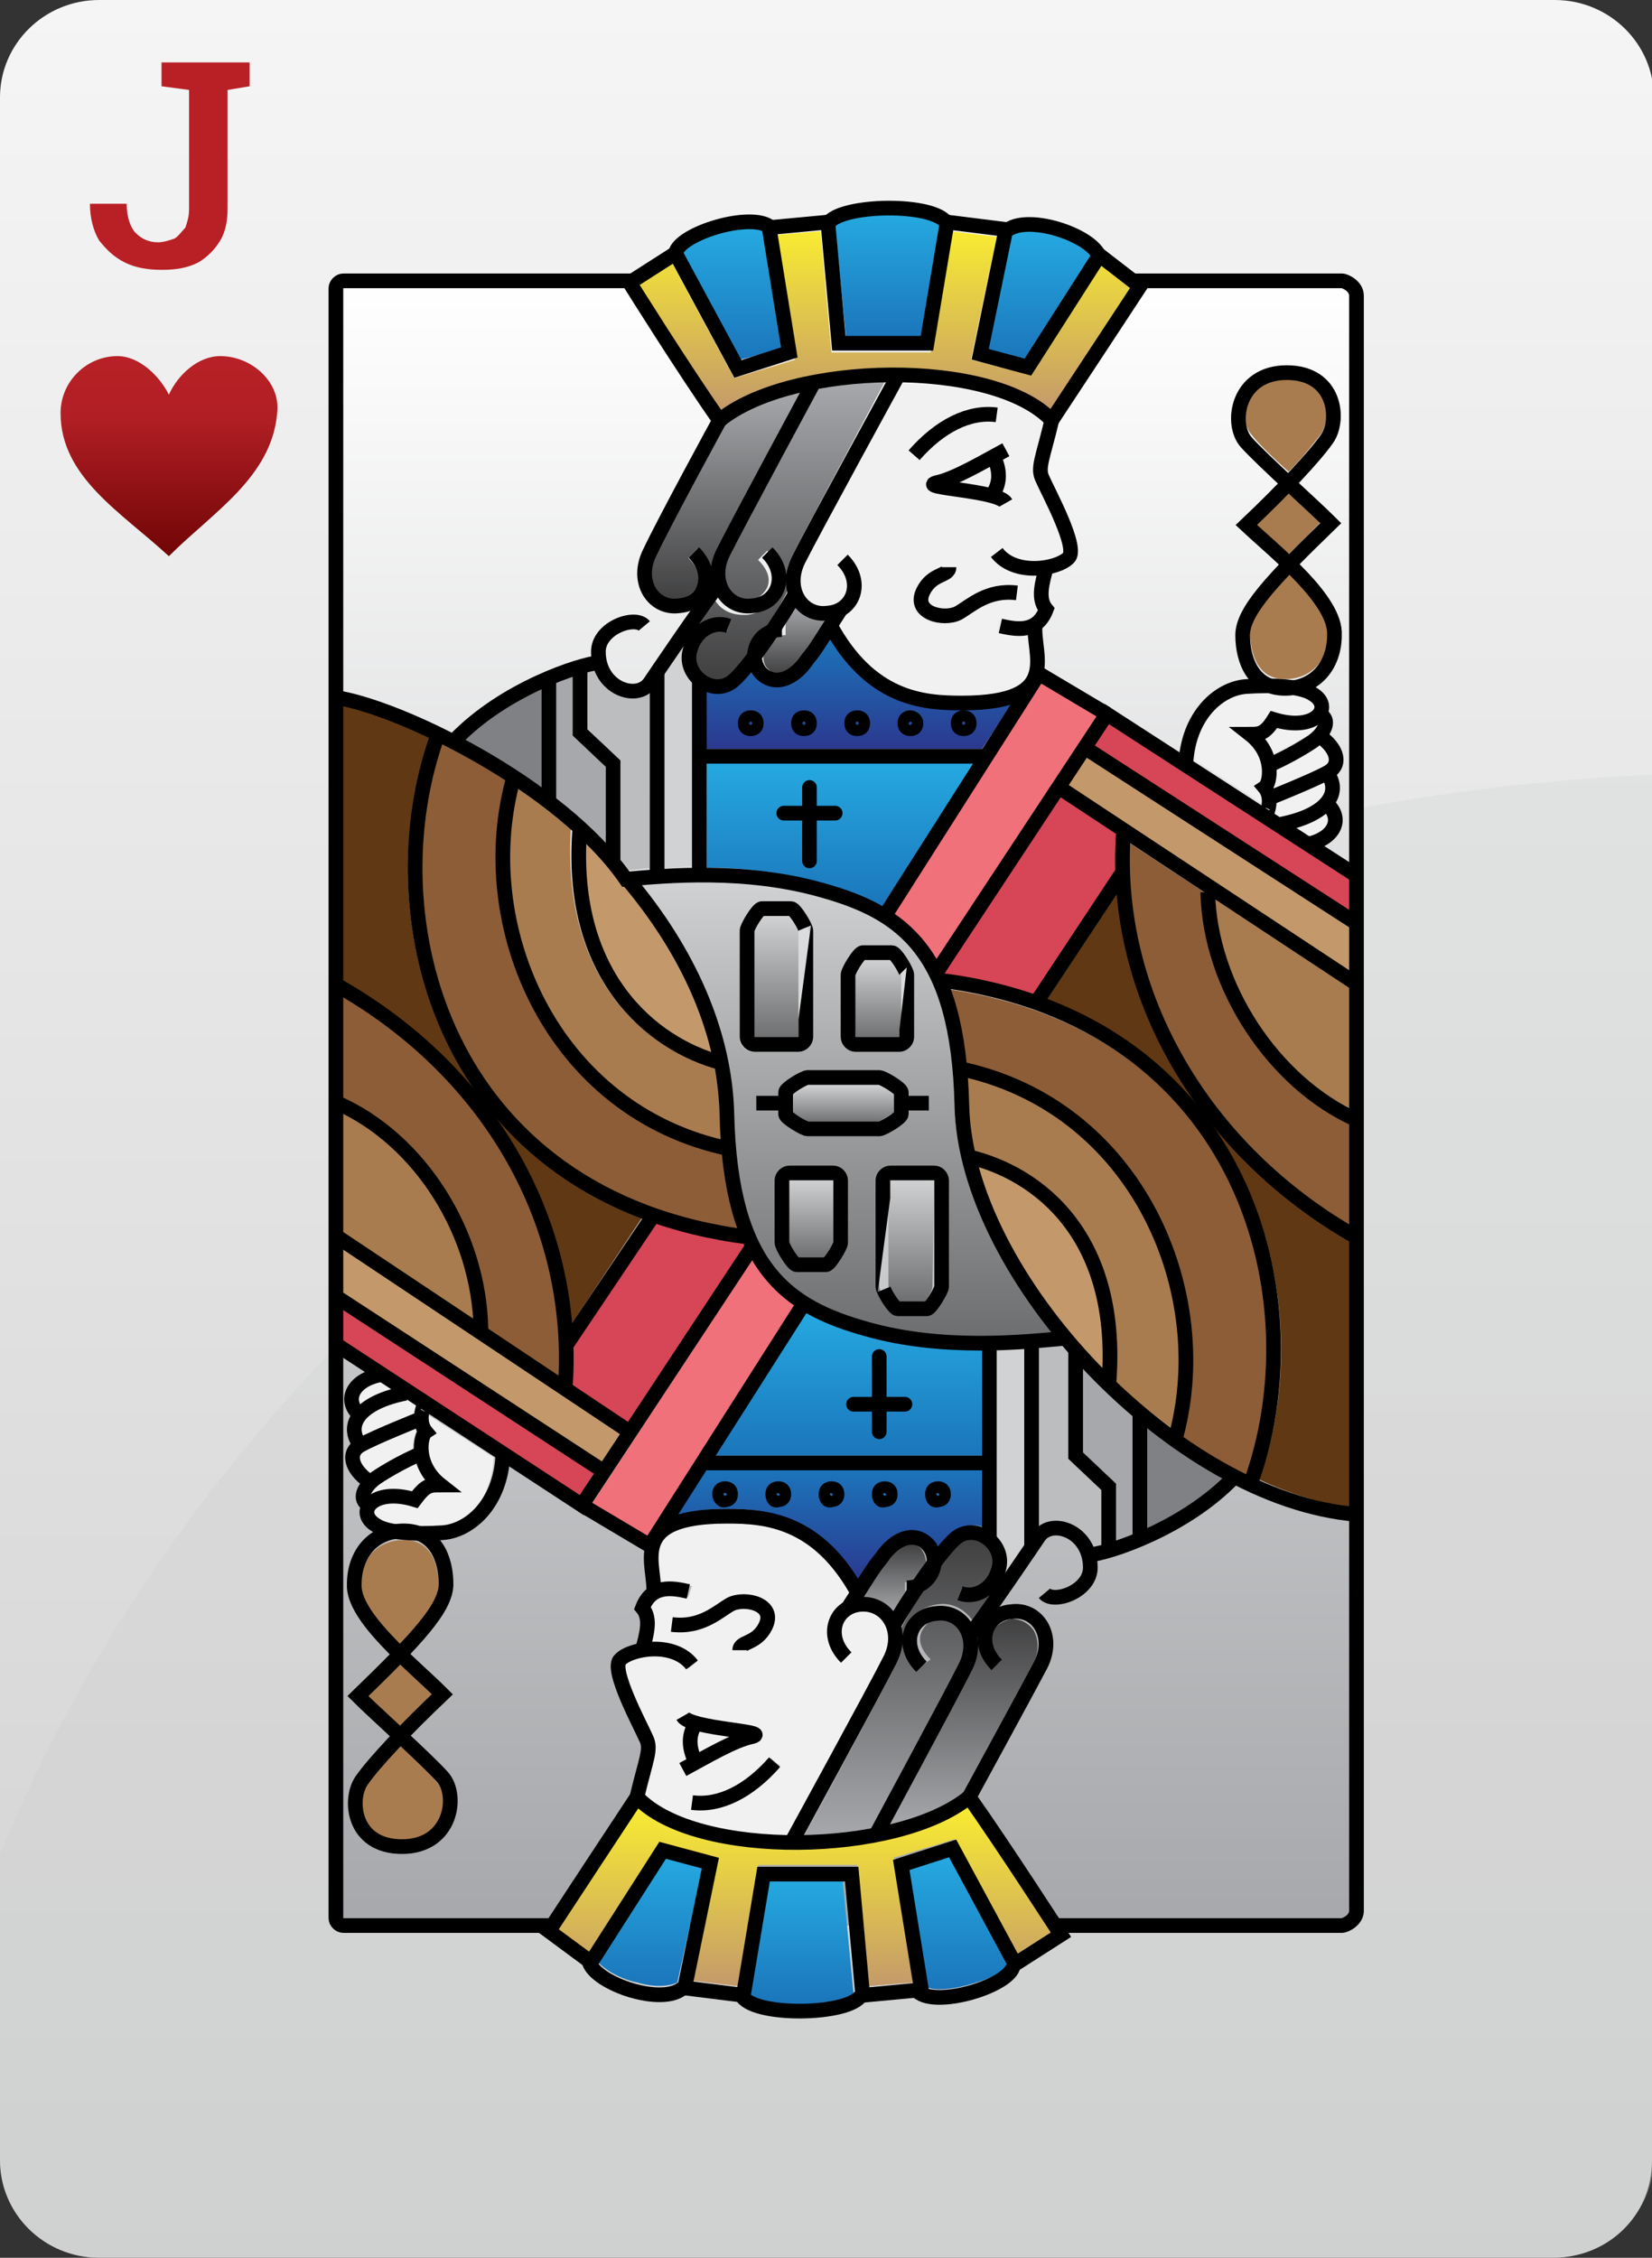 
<svg id="HJ" viewBox="0 0 90 123" xmlns="http://www.w3.org/2000/svg">
	<rect x="0" y="0" width="90" height="123" fill="#333333" stroke="none"/>
	<linearGradient id="SVGID_382_" gradientUnits="userSpaceOnUse" x1="45.05" y1="123" x2="45.05" y2="0" gradientTransform="matrix(1 0 0 -1 0 123)">
		<stop  offset="0" style="stop-color:#F5F5F5"/>
		<stop  offset="1" style="stop-color:#D1D1D1"/>
	</linearGradient>
	<linearGradient id="SVGID_383_" gradientUnits="userSpaceOnUse" x1="45.05" y1="80.8" x2="45.05" y2="0.1" gradientTransform="matrix(1 0 0 -1 0 123)">
		<stop  offset="0" style="stop-color:#D0D2D3"/>
		<stop  offset="1" style="stop-color:#CCCECF"/>
	</linearGradient>
	<linearGradient id="SVGID_384_" gradientUnits="userSpaceOnUse" x1="46.1" y1="107.7" x2="46.1" y2="18.1" gradientTransform="matrix(1 0 0 -1 0 123)">
		<stop  offset="0" style="stop-color:#FFFFFF"/>
		<stop  offset="1" style="stop-color:#A6A8AB"/>
	</linearGradient>
	<linearGradient id="SVGID_385_" gradientUnits="userSpaceOnUse" x1="46.8" y1="88.379" x2="46.8" y2="82.158" gradientTransform="matrix(1 0 0 -1 0 123)">
		<stop  offset="0" style="stop-color:#1B75BB"/>
		<stop  offset="1" style="stop-color:#2B388F"/>
	</linearGradient>
	<linearGradient id="SVGID_386_" gradientUnits="userSpaceOnUse" x1="45.799" y1="81.489" x2="45.799" y2="73.529" gradientTransform="matrix(1 0 0 -1 0 123)">
		<stop  offset="0" style="stop-color:#25A9E0"/>
		<stop  offset="1" style="stop-color:#1B75BB"/>
	</linearGradient>
	<linearGradient id="SVGID_387_" gradientUnits="userSpaceOnUse" x1="43.346" y1="90.084" x2="43.346" y2="86.22" gradientTransform="matrix(1 0 0 -1 0 123)">
		<stop  offset="0" style="stop-color:#A6A8AB"/>
		<stop  offset="1" style="stop-color:#404041"/>
	</linearGradient>
	<linearGradient id="SVGID_388_" gradientUnits="userSpaceOnUse" x1="42.25" y1="73.142" x2="42.25" y2="66.369" gradientTransform="matrix(1 0 0 -1 0 123)">
		<stop  offset="0" style="stop-color:#D0D2D3"/>
		<stop  offset="1" style="stop-color:#6D6E70"/>
	</linearGradient>
	<linearGradient id="SVGID_389_" gradientUnits="userSpaceOnUse" x1="47.8" y1="70.728" x2="47.8" y2="66.369" gradientTransform="matrix(1 0 0 -1 0 123)">
		<stop  offset="0" style="stop-color:#D0D2D3"/>
		<stop  offset="1" style="stop-color:#6D6E70"/>
	</linearGradient>
	<linearGradient id="SVGID_390_" gradientUnits="userSpaceOnUse" x1="44.2" y1="58.785" x2="44.2" y2="54.425" gradientTransform="matrix(1 0 0 -1 0 123)">
		<stop  offset="0" style="stop-color:#D0D2D3"/>
		<stop  offset="1" style="stop-color:#6D6E70"/>
	</linearGradient>
	<linearGradient id="SVGID_391_" gradientUnits="userSpaceOnUse" x1="45.9" y1="63.91" x2="45.9" y2="61.791" gradientTransform="matrix(1 0 0 -1 0 123)">
		<stop  offset="0" style="stop-color:#D0D2D3"/>
		<stop  offset="1" style="stop-color:#6D6E70"/>
	</linearGradient>
	<linearGradient id="SVGID_392_" gradientUnits="userSpaceOnUse" x1="49.688" y1="58.785" x2="49.688" y2="52.011" gradientTransform="matrix(1 0 0 -1 0 123)">
		<stop  offset="0" style="stop-color:#D0D2D3"/>
		<stop  offset="1" style="stop-color:#6D6E70"/>
	</linearGradient>
	<linearGradient id="SVGID_393_" gradientUnits="userSpaceOnUse" x1="46.1" y1="75.082" x2="46.1" y2="50.093" gradientTransform="matrix(1 0 0 -1 0 123)">
		<stop  offset="0" style="stop-color:#D0D2D3"/>
		<stop  offset="1" style="stop-color:#6D6E70"/>
	</linearGradient>
	<linearGradient id="SVGID_394_" gradientUnits="userSpaceOnUse" x1="45.15" y1="43" x2="45.15" y2="36.779" gradientTransform="matrix(1 0 0 -1 0 123)">
		<stop  offset="0" style="stop-color:#1B75BB"/>
		<stop  offset="1" style="stop-color:#2B388F"/>
	</linearGradient>
	<linearGradient id="SVGID_395_" gradientUnits="userSpaceOnUse" x1="46.2" y1="51.575" x2="46.2" y2="43.664" gradientTransform="matrix(1 0 0 -1 0 123)">
		<stop  offset="0" style="stop-color:#25A9E0"/>
		<stop  offset="1" style="stop-color:#1B75BB"/>
	</linearGradient>
	<linearGradient id="SVGID_396_" gradientUnits="userSpaceOnUse" x1="48.67" y1="35.069" x2="48.67" y2="38.926" gradientTransform="matrix(1 0 0 -1 0 123)">
		<stop  offset="0" style="stop-color:#A6A8AB"/>
		<stop  offset="1" style="stop-color:#404041"/>
	</linearGradient>
	<linearGradient id="SVGID_397_" gradientUnits="userSpaceOnUse" x1="35.4" y1="21.823" x2="35.4" y2="14.706" gradientTransform="matrix(1 0 0 -1 0 123)">
		<stop  offset="0" style="stop-color:#25A9E0"/>
		<stop  offset="1" style="stop-color:#1B75BB"/>
	</linearGradient>
	<linearGradient id="SVGID_398_" gradientUnits="userSpaceOnUse" x1="43.65" y1="20.619" x2="43.65" y2="13.807" gradientTransform="matrix(1 0 0 -1 0 123)">
		<stop  offset="0" style="stop-color:#25A9E0"/>
		<stop  offset="1" style="stop-color:#1B75BB"/>
	</linearGradient>
	<linearGradient id="SVGID_399_" gradientUnits="userSpaceOnUse" x1="52.15" y1="21.861" x2="52.15" y2="14.586" gradientTransform="matrix(1 0 0 -1 0 123)">
		<stop  offset="0" style="stop-color:#25A9E0"/>
		<stop  offset="1" style="stop-color:#1B75BB"/>
	</linearGradient>
	<linearGradient id="SVGID_400_" gradientUnits="userSpaceOnUse" x1="56.6" y1="110.447" x2="56.6" y2="103.329" gradientTransform="matrix(1 0 0 -1 0 123)">
		<stop  offset="0" style="stop-color:#25A9E0"/>
		<stop  offset="1" style="stop-color:#1B75BB"/>
	</linearGradient>
	<linearGradient id="SVGID_401_" gradientUnits="userSpaceOnUse" x1="52.413" y1="23.51" x2="52.413" y2="34.856" gradientTransform="matrix(1 0 0 -1 0 123)">
		<stop  offset="0" style="stop-color:#A6A8AB"/>
		<stop  offset="1" style="stop-color:#404041"/>
	</linearGradient>
	<linearGradient id="SVGID_402_" gradientUnits="userSpaceOnUse" x1="43.85" y1="24.594" x2="43.85" y2="14.675" gradientTransform="matrix(1 0 0 -1 0 123)">
		<stop  offset="0" style="stop-color:#F9EC31"/>
		<stop  offset="1" style="stop-color:#C3996B"/>
	</linearGradient>
	<linearGradient id="SVGID_403_" gradientUnits="userSpaceOnUse" x1="49.1" y1="22.966" x2="49.1" y2="39.206" gradientTransform="matrix(1 0 0 -1 0 123)">
		<stop  offset="0" style="stop-color:#A6A8AB"/>
		<stop  offset="1" style="stop-color:#404041"/>
	</linearGradient>
	<linearGradient id="SVGID_404_" gradientUnits="userSpaceOnUse" x1="42.85" y1="102.2" x2="42.85" y2="85.961" gradientTransform="matrix(1 0 0 -1 0 123)">
		<stop  offset="0" style="stop-color:#A6A8AB"/>
		<stop  offset="1" style="stop-color:#404041"/>
	</linearGradient>
	<linearGradient id="SVGID_405_" gradientUnits="userSpaceOnUse" x1="48.35" y1="111.345" x2="48.35" y2="104.534" gradientTransform="matrix(1 0 0 -1 0 123)">
		<stop  offset="0" style="stop-color:#25A9E0"/>
		<stop  offset="1" style="stop-color:#1B75BB"/>
	</linearGradient>
	<linearGradient id="SVGID_406_" gradientUnits="userSpaceOnUse" x1="39.587" y1="101.643" x2="39.587" y2="90.298" gradientTransform="matrix(1 0 0 -1 0 123)">
		<stop  offset="0" style="stop-color:#A6A8AB"/>
		<stop  offset="1" style="stop-color:#404041"/>
	</linearGradient>
	<linearGradient id="SVGID_407_" gradientUnits="userSpaceOnUse" x1="39.85" y1="110.573" x2="39.85" y2="103.292" gradientTransform="matrix(1 0 0 -1 0 123)">
		<stop  offset="0" style="stop-color:#25A9E0"/>
		<stop  offset="1" style="stop-color:#1B75BB"/>
	</linearGradient>
	<linearGradient id="SVGID_408_" gradientUnits="userSpaceOnUse" x1="48.15" y1="110.478" x2="48.15" y2="100.558" gradientTransform="matrix(1 0 0 -1 0 123)">
		<stop  offset="0" style="stop-color:#F9EC31"/>
		<stop  offset="1" style="stop-color:#C3996B"/>
	</linearGradient>
	<linearGradient id="SVGID_409_" gradientUnits="userSpaceOnUse" x1="9.209" y1="103.6" x2="9.209" y2="92.716" gradientTransform="matrix(1 0 0 -1 0 123)">
		<stop  offset="0" style="stop-color:#B72026"/>
		<stop  offset="0.3" style="stop-color:#B11F24"/>
		<stop  offset="1" style="stop-color:#710506"/>
	</linearGradient>
	<path style="fill:url(#SVGID_382_);" d="M90,117.7c0,3-2.4,5.3-5.4,5.3H5.4c-3,0-5.4-2.4-5.4-5.3V5.3 C0,2.4,2.4,0,5.4,0h79.3c3,0,5.4,2.4,5.4,5.3v112.4H90z"/>
	<path style="fill:#B92025;" d="M8.8,14.7c-0.7,0-1.4-0.1-2-0.4c-0.6-0.3-1-0.7-1.4-1.2c-0.3-0.5-0.5-1.2-0.5-2l0,0h2 c0,0.7,0.2,1.3,0.5,1.6s0.7,0.5,1.2,0.5c0.3,0,0.6-0.1,0.9-0.2c0.2-0.1,0.4-0.4,0.6-0.6c0.1-0.3,0.2-0.6,0.2-1V4.9L8.8,4.7V3.4 h4.8v1.3l-1.2,0.2v6.4c0,0.7-0.1,1.3-0.4,1.8c-0.3,0.5-0.7,0.9-1.2,1.2C10.2,14.6,9.6,14.7,8.8,14.7z"/>
	<path style="opacity:0.3;fill:url(#SVGID_383_);enable-background:new    ;" d="M0,101v16.6c0,3,2.4,5.3,5.4,5.3 h79.3c3,0,5.4-2.4,5.4-5.3V42.2C48.6,44,13.7,67.9,0,101z"/>
	<path style="fill:url(#SVGID_384_);" d="M73.9,103.9c0,0.7-0.2,1-0.9,1H19.2c-0.7,0-0.9-0.2-0.9-1V16.4 c0-0.7,0.2-1.1,0.9-1.1h53.6c0.7,0,1.1,0.4,1.1,1.1V103.9z"/>
	<path style="fill:#8C5D37;" d="M73.6,66.8v-5.6c-4.6-2.1-8-7.4-8.1-12.6h0.1l-4.1-2.7C61.1,54,65.8,62.1,73.6,66.8z"/>
	<polygon style="fill:#D64656;" points="68.7,44.7 68.7,44.7 60.4,39.3 59.5,40.6 73.6,49.7 73.6,47.9 68.8,44.8 "/>
	<path style="fill:#A87C4F;" d="M73.6,60.4v-6.6l-7.4-4.9C66.4,53.6,69.5,58.4,73.6,60.4z"/>
	<polygon style="fill:#C3996B;" points="59.2,41.2 58.1,42.8 73.6,53 73.6,50.5 "/>
	<path style="fill:#8C5D37;" d="M68,80.4c2-5.7,1.4-12.4-1.8-17.5c-2.1-3.5-6.3-7.8-14.5-9c0.4,1.1,0.7,2.5,0.9,4.2 c4.1,0.9,7.6,3.4,9.9,7.1c2.4,3.9,2.914,8.769,1.814,13.169C65.414,79.069,66.8,79.8,68,80.4z"/>
	<path style="fill:#8C5D37;" d="M24.1,40.4c-2,5.7-1.4,12.5,1.7,17.6c2.1,3.5,6.3,7.8,14.5,9c-0.4-1.1-0.7-2.5-0.9-4.2 c-4.1-0.9-7.6-3.4-9.9-7.1c-2.4-4-3.1-9-1.9-13.4C26.4,41.7,25.2,41,24.1,40.4z"/>
	<path style="fill:url(#SVGID_385_);" d="M39.9,37.4c-0.3,0.2-0.6,0.3-0.9,0.3c-0.2,0-0.4,0-0.6-0.1v3.2h15.1l1.7-2.6 c-0.7,0.2-1.6,0.4-2.8,0.4c-1.7,0-4.9,0-7.2-4c-0.2,0.3-0.3,0.5-0.5,0.7c-0.2,0.3-0.3,0.5-0.5,0.8c-0.5,0.8-1.2,1.3-1.9,1.3l0,0 c-0.4,0-0.9-0.2-1.1-0.6c-0.1-0.2-0.2-0.3-0.3-0.5C40.6,36.9,40.2,37.3,39.9,37.4z"/>
	<path style="fill:url(#SVGID_386_);" d="M48.048,49.442L53.1,41.5H38.5l-0.003,5.768c2,0,4.185,0.253,6.385,0.853 C46.083,48.521,47.148,48.942,48.048,49.442z"/>
	<path style="fill:url(#SVGID_387_);" d="M41.8,36.4c0.2,0.2,0.4,0.4,0.6,0.3c0.4,0,1-0.4,1.4-1c0.2-0.3,0.3-0.5,0.5-0.8 s0.4-0.7,0.8-1.2H45c-0.7,0-1.3-0.3-1.6-0.9l0,0c-0.2,0.3-0.4,0.7-0.7,1.1c0.1,0,0.1,0,0.1,0v0.7c-0.3,0-0.5,0.1-0.7,0.2 c-0.1,0.2-0.3,0.4-0.4,0.6C41.5,35.8,41.6,36.2,41.8,36.4z"/>
	<path style="fill:#C3996B;" d="M38.8,57.4c-0.8-3.2-2.5-6.4-5-9.4l0,0l0,0c-0.5-0.8-1.2-1.5-2-2.3C31.6,52.7,35.3,56.3,38.8,57.4z "/>
	<path style="fill:#A87C4F;" d="M70,37c1.4,0,2.4-1,2.4-2.6c0-0.9-1.2-2.2-2.2-3.2c-1.5,1.6-2.1,2.5-2.1,3.2 C68.1,35.2,68.3,37,70,37z"/>
	<path style="fill:#F1F1F2;" d="M56.5,26.3c-0.3-0.6-0.1-1.1,0.1-2.1c0.1-0.3,0.2-0.7,0.3-1.1c-1.4-1.3-4.3-2.2-7.8-2.2 c-0.7,1.2-4.5,8.4-5.3,9.8c-0.3,0.7-0.3,1.4,0,1.9c0.3,0.4,0.7,0.6,1.2,0.6c0.5-0.1,0.9-0.4,1.1-0.8c0.2-0.5,0-1.1-0.5-1.5 l0.5-0.5c0.7,0.6,0.9,1.4,0.6,2.2c-0.1,0.4-0.4,0.7-0.7,0.9c-0.1,0.2-0.2,0.4-0.4,0.5c2.1,3.9,5.1,3.9,6.8,3.9 c1.8,0,2.9-0.3,3.4-0.8s0.4-1.3,0.3-2c0-0.2,0-0.4-0.1-0.6c-0.2,0.1-0.5,0.1-0.7,0.1c-0.3,0-0.5,0-0.8-0.1h-0.2l0.1-0.7h0.2 c0.9,0.1,1.5,0.1,1.9-0.6c-0.3-0.6-0.2-1.3,0-1.9c-0.1,0-0.2,0-0.3,0s-0.3,0-0.4,0c-0.8-0.1-1.4-0.4-1.8-1l0.5-0.4 c0.4,0.5,0.9,0.6,1.4,0.7c0.9,0.1,1.7-0.2,2-0.4c0.1-0.1,0.1-0.7-1.3-3.6C56.6,26.5,56.5,26.4,56.5,26.3z M54.3,22.3L54.2,23 c-1.4-0.2-2.8,0.5-4.2,2.1l-0.5-0.4C51,22.9,52.7,22.1,54.3,22.3z M55.4,32l-0.1,0.7c-1.2-0.1-1.9,0.4-2.5,0.8 c-0.2,0.1-0.4,0.2-0.5,0.3c-0.2,0.1-0.6,0.2-0.9,0.2c-0.5,0-1-0.1-1.4-0.5s-0.4-0.8-0.1-1.3c0.4-0.7,0.8-0.9,1.1-1.1 c0.1,0,0.2-0.1,0.2-0.1h0.7c0,0.4-0.3,0.6-0.6,0.7s-0.6,0.3-0.8,0.8c-0.2,0.3-0.1,0.5,0,0.5c0.3,0.3,1.1,0.4,1.4,0.2 c0.2-0.1,0.3-0.2,0.5-0.3C53.1,32.5,54,31.9,55.4,32z M54.5,27.5c-0.2-0.2-1.8-0.5-2.5-0.6c-1.2-0.2-1.5-0.2-1.5-0.6 c0-0.1,0.1-0.3,0.4-0.4c1-0.2,2.6-1.2,3.7-1.8l0.3,0.6c-0.1,0.1-0.3,0.1-0.4,0.2c0.3,0.7,0.3,1.3,0,1.8c0.2,0.1,0.4,0.2,0.5,0.3 L54.5,27.5z"/>
	<path style="fill:#F1717A;" d="M48.7,49.8c0.9,0.6,1.7,1.5,2.3,2.5L59.8,39l-3.1-1.9L48.7,49.8z"/>
	<path style="fill:#F1F1F2;" d="M53.9,25.3c-0.7,0.4-1.4,0.7-2,1H52c0.7,0.1,1.4,0.2,1.9,0.3C54.1,26.2,54.1,25.8,53.9,25.3z"/>
	<path style="fill:#A87C4F;" d="M72,23.6c0.3-0.5,0.4-1.4,0-2.1c-0.3-0.6-1-1-1.9-1c-1.3,0-1.9,0.8-2.1,1.2c-0.3,0.7-0.2,1.6,0.2,2 c0.3,0.4,1,1.1,2,2C71,24.9,71.6,24.1,72,23.6z"/>
	<path style="fill:#A87C4F;" d="M70.2,30.2L70.2,30.2c0.5-0.5,1.1-1.1,1.9-1.9c-0.5-0.4-1.2-1-1.9-1.7l0,0 c-0.6,0.6-1.2,1.2-1.9,1.9c0.3,0.3,0.6,0.6,0.9,0.9C69.6,29.7,69.9,30,70.2,30.2L70.2,30.2z"/>
	<path style="fill:#F1F1F2;" d="M71.3,45.6c0.6-0.1,1-0.5,1.1-0.8c0-0.2,0-0.4-0.2-0.6c-0.4,0.4-1,0.6-1.8,0.9L71.3,45.6z"/>
	<path style="fill:#F1F1F2;" d="M69.6,39.5c-0.3,0.4-0.5,0.6-0.8,0.7c0.2,0.3,0.4,0.6,0.5,0.9c0.4-0.2,1.2-0.6,2-1.1 c0.4-0.3,0.6-0.6,0.6-0.7l0,0C71.4,39.6,70.6,39.8,69.6,39.5z"/>
	<path style="fill:#F1F1F2;" d="M69.8,44.6c1.4-0.3,2.3-0.8,2.5-1.4c0.1-0.2,0-0.4-0.1-0.7c-0.8,0.4-2.3,1-2.8,1.2 c0,0.2,0,0.4-0.1,0.5L69.8,44.6L69.8,44.6z"/>
	<path style="fill:#F1F1F2;" d="M68.6,43.1l-0.2-0.3l0.3-0.2c0,0,0.2-0.3,0.1-0.7c0-0.4-0.2-1.1-0.9-1.7l-0.8-0.6h1 c0.5,0,0.6,0,1.1-0.7l0.1-0.2l0.2,0.1c1.2,0.4,2,0.1,2.2-0.3c0.1-0.3-0.2-0.5-0.3-0.5c-0.6-0.3-2-0.5-3.4-0.4s-2.8,1.5-2.9,3.8 l3.7,2.4C68.8,43.7,68.8,43.3,68.6,43.1z"/>
	<path style="fill:url(#SVGID_388_);" d="M43.5,56.6v-5.8c0-0.1-0.4-0.7-0.5-0.9h-1.4C41.4,50,41,50.6,41,50.8v5.8 c0,0,0,0.1,0.1,0.1L43.5,56.6L43.5,56.6z"/>
	<path style="fill:url(#SVGID_389_);" d="M46.6,56.6H49c0,0,0.1,0,0.1-0.1v-3.4c0-0.1-0.4-0.7-0.5-0.9H47c-0.2,0.2-0.5,0.7-0.5,0.9 L46.6,56.6C46.5,56.6,46.5,56.6,46.6,56.6z"/>
	<path style="fill:url(#SVGID_390_);" d="M45.4,64.2H43c0,0-0.1,0-0.1,0.1v3.4c0,0.1,0.4,0.7,0.5,0.9H45c0.2-0.2,0.5-0.7,0.5-0.9 L45.4,64.2C45.5,64.2,45.5,64.2,45.4,64.2z"/>
	<path style="fill:#A87C4F;" d="M30.1,55.4c1.5,2.4,4.3,5.5,9.2,6.7c0-0.5-0.1-0.9-0.1-1.4c0-0.8-0.1-1.7-0.3-2.6 c-4-1.1-8.3-5-7.8-13c-0.9-0.8-2-1.6-3-2.3C27.1,47,27.8,51.7,30.1,55.4z"/>
	<path style="fill:url(#SVGID_391_);" d="M48.7,59.6c-0.2-0.2-0.7-0.5-0.9-0.5H44c-0.1,0-0.7,0.4-0.9,0.5v1 c0.2,0.2,0.7,0.5,0.9,0.5h3.8c0.2,0,0.7-0.4,0.9-0.5V59.6z"/>
	<path style="fill:#C3996B;" d="M53.2,63.5c1,3.8,3.6,7.8,6.9,11.1C60.4,66.6,55.5,64.2,53.2,63.5z"/>
	<path style="fill:#D64656;" d="M51.4,53c0,0,0,0.1,0.1,0.1c1.8,0.2,3.4,0.6,4.9,1.1l4.5-6.8c0-0.7,0-1.4,0-2.1H61l-3.1-2.1 L51.4,53z"/>
	<path style="fill:#A87C4F;" d="M61.9,65.4c-1.5-2.4-4.3-5.5-9.2-6.7c0,0.5-0.028,0.866-0.028,1.366c0,0.8,0.158,1.715,0.358,2.615 c4.1,1.1,8.261,5.088,7.761,12.688c1,0.9,2.12,1.76,3.22,2.56C64.811,73.828,64.1,69.1,61.9,65.4z"/>
	<path style="fill:url(#SVGID_392_);" d="M50.9,64.2h-2.4c0,0-0.1,0-0.1,0.1v5.8c0,0.1,0.4,0.7,0.5,0.9h1.4 c0.2-0.2,0.5-0.7,0.5-0.9L50.9,64.2C51,64.2,51,64.2,50.9,64.2z"/>
	<path style="fill:url(#SVGID_393_);" d="M52,60.2c-0.2-7.9-2.8-10.1-7.3-11.4c-3.8-1.1-7.7-0.8-10-0.6c3.3,4,5.1,8.5,5.2,12.6 c0.2,7.9,2.8,10.1,7.3,11.4c3.9,1.1,7.9,0.8,10.3,0.6C54.3,68.7,52.1,64.2,52,60.2z M45.8,53.1c0-0.3,0.6-1.5,1.1-1.5h1.6 c0.5,0,1.1,1.3,1.1,1.5v3.4c0,0.4-0.3,0.7-0.7,0.7h-2.4c-0.4,0-0.7-0.3-0.7-0.7C45.8,56.5,45.8,53.1,45.8,53.1z M40.3,56.6v-5.8 c0-0.3,0.6-1.5,1.1-1.5H43c0.5,0,1.1,1.3,1.1,1.5v5.8c0,0.4-0.3,0.7-0.7,0.7H41C40.7,57.3,40.3,57,40.3,56.6z M46.2,67.7 c0,0.3-0.6,1.5-1.1,1.5h-1.6c-0.5,0-1.1-1.3-1.1-1.5v-3.4c0-0.4,0.3-0.7,0.7-0.7h2.4c0.4,0,0.7,0.3,0.7,0.7 C46.2,64.3,46.2,67.7,46.2,67.7z M44,61.9c-0.3,0-1.5-0.6-1.5-1.1v-0.3h-1.3v-0.7h1.3v-0.3c0-0.5,1.3-1.1,1.5-1.1h3.8 c0.3,0,1.5,0.6,1.5,1.1v0.3h1.2v0.7h-1.2v0.3c0,0.5-1.3,1.1-1.5,1.1H44z M51.7,70.1c0,0.3-0.6,1.5-1.1,1.5H49 c-0.5,0-1.1-1.3-1.1-1.5v-5.8c0-0.4,0.3-0.7,0.7-0.7H51c0.4,0,0.7,0.3,0.7,0.7C51.7,64.3,51.7,70.1,51.7,70.1z"/>
	<path style="fill:#8C5D37;" d="M18.6,54.2v5.6c4.6,2.1,7.8,7.2,7.9,12.5h-0.1l4.1,2.7C30.9,66.7,26.4,58.8,18.6,54.2z"/>
	<polygon style="fill:#C3996B;" points="18.6,68 18.6,70.5 32.8,79.7 33.9,78.1 "/>
	<path style="fill:#D64656;" d="M40.6,67.7c-1.8-0.2-3.4-0.6-4.9-1.1l-4.5,6.8c0,0.7,0,1.4,0,2.1l0,0l3.1,2.1l6.4-9.7 C40.6,67.8,40.6,67.8,40.6,67.7z"/>
	<path style="fill:#A87C4F;" d="M18.6,60.6v6.6l7.2,4.8C25.6,67.1,22.7,62.5,18.6,60.6z"/>
	<path style="fill:url(#SVGID_394_);" d="M52.1,83.4c0.4-0.3,1-0.4,1.5-0.2V80H38.4l-1.7,2.6c0.7-0.2,1.6-0.4,2.8-0.4 c1.7,0,4.9,0,7.2,4c0.2-0.3,0.3-0.5,0.5-0.7c0.2-0.3,0.3-0.5,0.5-0.8c0.5-0.8,1.2-1.3,1.9-1.3c0.5,0,0.9,0.2,1.2,0.6 c0.1,0.2,0.2,0.3,0.3,0.5C51.4,84,51.8,83.6,52.1,83.4z"/>
	<path style="fill:url(#SVGID_395_);" d="M53.5,79.3v-5.8c-2,0-4.2-0.2-6.4-0.8c-1.2-0.3-2.3-0.8-3.2-1.3l-5,7.9 C38.9,79.3,53.5,79.3,53.5,79.3z"/>
	<path style="fill:url(#SVGID_396_);" d="M50.2,84.4c-0.2-0.2-0.4-0.3-0.6-0.3c-0.4,0-1,0.4-1.4,1c-0.2,0.3-0.3,0.5-0.5,0.8 s-0.4,0.7-0.8,1.2c0.7,0,1.4,0.3,1.8,0.9l0,0c0.2-0.3,0.4-0.7,0.7-1.1h-0.1v-0.7c0.3,0,0.5-0.1,0.7-0.2c0.1-0.2,0.3-0.4,0.4-0.6 C50.5,85,50.4,84.7,50.2,84.4z"/>
	<path style="fill:#F1F1F2;" d="M69.5,41.8c0,0.1,0,0.1,0,0.2c0,0.3-0.1,0.6-0.2,0.9c0,0.1,0,0.1,0,0.2c0.7-0.3,2.3-1,2.9-1.3 c0.2-0.1,0.3-0.2,0.3-0.4c0-0.3-0.2-0.7-0.6-1c-0.1,0-0.1,0.1-0.2,0.1C70.8,41.2,69.9,41.6,69.5,41.8z"/>
	<path style="fill:#F1F1F2;" d="M35.5,94.6c0.3,0.6,0.1,1.1-0.1,2.1c-0.1,0.3-0.2,0.7-0.3,1.1c1.4,1.3,4.3,2.2,7.8,2.2 c0.7-1.2,4.6-8.4,5.3-9.8c0.3-0.7,0.3-1.4,0-1.9c-0.3-0.4-0.7-0.6-1.2-0.6c-0.5,0.1-0.9,0.4-1.1,0.8c-0.2,0.5,0,1.1,0.5,1.5 l-0.5,0.5c-0.7-0.6-0.9-1.4-0.6-2.2c0.1-0.4,0.4-0.7,0.7-0.9c0.1-0.2,0.2-0.4,0.4-0.5C44.3,83,41.3,83,39.6,83 c-1.8,0-2.9,0.3-3.4,0.8s-0.4,1.3-0.3,2c0,0.2,0,0.4,0.1,0.6c0.5-0.1,1-0.1,1.5,0h0.2L37.5,87h-0.2c-0.9-0.1-1.5-0.1-1.9,0.6 c0.3,0.5,0.2,1.3,0.1,1.9c0.2,0,0.5,0,0.7,0c0.8,0.1,1.4,0.4,1.8,1l-0.5,0.4c-0.4-0.5-0.9-0.6-1.4-0.7c-0.9-0.1-1.7,0.2-2,0.4 c-0.1,0.1-0.1,0.7,1.3,3.6C35.4,94.4,35.5,94.5,35.5,94.6z M38.2,98.6c-0.2,0-0.3,0-0.5,0l0.1-0.7c1.4,0.2,2.8-0.5,4.2-2.1 l0.5,0.4C41.1,97.8,39.6,98.6,38.2,98.6z M36.6,88.9l0.1-0.7c1.2,0.1,1.9-0.4,2.5-0.8c0.2-0.1,0.4-0.2,0.5-0.3 c0.6-0.3,1.7-0.3,2.2,0.3c0.4,0.4,0.4,0.8,0.1,1.3c-0.4,0.7-0.8,0.9-1.1,1.1c-0.1,0-0.2,0.1-0.2,0.1H40c0-0.4,0.3-0.6,0.6-0.7 s0.6-0.3,0.8-0.8c0.2-0.3,0.1-0.5,0-0.5c-0.3-0.3-1.1-0.4-1.4-0.2c-0.2,0.1-0.3,0.2-0.5,0.3C38.9,88.4,38,89,36.6,88.9z  M37.5,93.3c0.2,0.2,1.8,0.5,2.5,0.6c1.2,0.2,1.5,0.2,1.5,0.6c0,0.1-0.1,0.3-0.4,0.4c-1,0.2-2.6,1.2-3.7,1.8l-0.3-0.6 c0.1-0.1,0.3-0.1,0.4-0.2c-0.3-0.7-0.3-1.3,0-1.8c-0.2-0.1-0.4-0.2-0.5-0.3L37.5,93.3z"/>
	<path style="fill:url(#SVGID_397_);" d="M38.3,101.7l-2.1-0.6l-3.7,5.7c0.3,0.4,1.2,1,2.2,1.2c1,0.3,1.8,0.2,2.2,0L38.3,101.7z"/>
	<path style="fill:#F1F1F2;" d="M38.1,95.5c0.7-0.4,1.4-0.7,2-1H40c-0.7-0.1-1.4-0.2-1.9-0.3C37.9,94.6,37.9,95,38.1,95.5z"/>
	<path style="fill:url(#SVGID_398_);" d="M41.8,102.4l-1,6.2c0.2,0.3,1.1,0.6,2.5,0.6c1.6,0,2.9-0.3,3.2-0.6l-0.6-6.2H41.8z"/>
	<path style="fill:#A87C4F;" d="M21.8,90.6L21.8,90.6c-0.5,0.5-1.1,1.1-1.9,1.9c0.5,0.4,1.2,1,1.9,1.7l0,0l0,0 c0.6-0.6,1.2-1.2,1.9-1.9c-0.3-0.3-0.6-0.6-0.9-0.9C22.4,91.2,22.1,90.9,21.8,90.6L21.8,90.6z"/>
	<path style="fill:url(#SVGID_399_);" d="M49.4,101.8l1,6.4c0.4,0.3,1.6,0.2,2.8-0.2c1-0.3,1.6-0.7,1.7-1l-3.2-5.9L49.4,101.8z"/>
	<path style="fill:#A87C4F;" d="M22,83.9c-1.4,0-2.4,1-2.4,2.6c0,0.9,1.2,2.2,2.2,3.2c1.5-1.6,2.1-2.5,2.1-3.2 C23.9,85.6,23.7,83.9,22,83.9z"/>
	<path style="fill:#F1F1F2;" d="M23.4,77.7l0.2,0.3l-0.3,0.2c0,0-0.2,0.3-0.1,0.7c0,0.4,0.2,1.1,0.9,1.7l0.8,0.6h-1 c-0.5,0-0.6,0-1.1,0.7l-0.1,0.2L22.5,82c-1.2-0.4-2-0.1-2.2,0.3c-0.1,0.3,0.2,0.5,0.3,0.5c0.6,0.3,2,0.5,3.4,0.4s2.8-1.5,2.9-3.8 L23.2,77C23.2,77.2,23.2,77.5,23.4,77.7z"/>
	<path style="fill:#F1717A;" d="M43.3,71.1c-0.9-0.6-1.7-1.5-2.3-2.5L32.2,82l3.1,1.9L43.3,71.1z"/>
	<path style="fill:#603813;" d="M60.9,48.6L57,54.5c5.1,1.9,8.1,5.2,9.8,8c3.2,5.3,3.9,12.2,1.8,18.1c1.7,0.8,3.4,1.3,5,1.5V67.6 C66.3,63.4,61.5,56.2,60.9,48.6z"/>
	<path style="fill:#A87C4F;" d="M20,97.2c-0.3,0.5-0.4,1.4,0,2.1c0.3,0.6,1,1,1.9,1c1.3,0,1.9-0.8,2.1-1.2c0.3-0.7,0.2-1.6-0.2-2 c-0.3-0.4-1-1.1-2-2C21,96,20.4,96.7,20,97.2z"/>
	<path style="fill:#BBBDBF;" d="M60,81.1l-1.7-1.7v-5.9c-0.1-0.1-0.1-0.2-0.2-0.2H58c-0.4,0-0.9,0.1-1.4,0.1v9.9 c0.4-0.4,1-0.5,1.6-0.3c0.5,0.2,1.1,0.6,1.4,1.4c0.1,0,0.3-0.1,0.5-0.1v-3.2H60z"/>
	<path style="fill:#A6A8AB;" d="M61.8,83.6V77c-0.6-0.5-1.1-1-1.7-1.5H60l0,0c-0.4-0.4-0.8-0.8-1.1-1.2v4.8l1.7,1.7V84 C61,83.9,61.4,83.8,61.8,83.6z"/>
	<path style="fill:#D0D2D3;" d="M55.9,73.5c-0.5,0-1.1,0.1-1.7,0.1v10.1c0.5,0.5,0.8,1.2,0.6,1.9c-0.1,0.3-0.2,0.5-0.4,0.7 c0.3-0.4,0.6-0.8,0.8-1.2c0.2-0.3,0.5-0.6,0.6-0.9V73.5H55.9z"/>
	<path style="fill:url(#SVGID_400_);" d="M53.7,19.1l2.1,0.6l3.7-5.7c-0.3-0.4-1.2-1-2.2-1.2c-1-0.3-1.8-0.2-2.2,0L53.7,19.1z"/>
	<path style="fill:url(#SVGID_401_);" d="M53.2,89.2L53.2,89.2c0.1,0.6,0,1.2-0.3,1.8c-0.7,1.3-3.6,6.7-4.6,8.6 c1.8-0.4,3.3-1,4.2-1.8c0.3-0.6,3.1-5.6,3.8-7.1c0.3-0.7,0.3-1.4,0-1.9c-0.3-0.4-0.7-0.6-1.2-0.6c-0.5,0.1-0.9,0.4-1.1,0.8 c-0.2,0.5,0,1,0.5,1.5L54,90.9c-0.6-0.6-0.8-1.3-0.7-2C53.3,89,53.2,89.1,53.2,89.2z"/>
	<path style="fill:url(#SVGID_402_);" d="M43.4,100.7c-3.8,0-7-0.8-8.6-2.3c-0.9,1.3-3.7,5.6-4.4,6.7l1.7,1.3l3.8-6l3.2,0.8 l-1.4,6.7l2.5,0.3l1.1-6.6h5.4l0.6,6.6l2.5-0.2l-1.1-6.8l3.3-1l3.4,6.3l1.9-1.2c-0.7-1-3-4.6-4.6-7 C50.8,99.8,47.2,100.7,43.4,100.7z"/>
	<path style="fill:url(#SVGID_403_);" d="M53.6,87c-0.5,0.2-1,0.3-1.4,0.1l0.2-0.6c0.3,0.1,0.6,0.1,0.9-0.1c0.4-0.2,0.7-0.6,0.8-1 c0.2-0.5-0.1-1-0.5-1.3s-0.8-0.3-1.2-0.1c-0.3,0.2-0.9,0.9-1.4,1.7c0,0.1,0,0.1-0.1,0.2c-0.1,0.2-0.3,0.4-0.4,0.5 c-0.6,0.8-1.1,1.7-1.4,2.3l0,0c0.1,0.6,0.1,1.2-0.2,1.8c-0.7,1.4-4.1,7.7-5.1,9.6c1.3,0,2.6-0.1,3.8-0.4c0.6-1,4.1-7.6,4.9-9.1 c0.3-0.7,0.3-1.4,0-1.9c-0.3-0.4-0.7-0.6-1.2-0.6s-0.9,0.4-1.1,0.8c-0.2,0.5,0,1,0.5,1.5L50,90.9c-0.7-0.6-0.9-1.4-0.6-2.2 c0.2-0.7,0.9-1.2,1.7-1.3c0.7-0.1,1.4,0.2,1.9,0.9v0.1c0.4-0.5,0.9-1.3,1.4-2C54.1,86.6,53.9,86.8,53.6,87z"/>
	<path style="fill:#F1F1F2;" d="M22.4,81.3c0.3-0.4,0.5-0.6,0.8-0.7c-0.2-0.3-0.4-0.6-0.5-0.9c-0.4,0.2-1.2,0.6-2,1.1 c-0.4,0.3-0.6,0.6-0.6,0.7l0,0C20.6,81.2,21.4,81,22.4,81.3z"/>
	<path style="fill:#BBBDBF;" d="M32,39.7l1.7,1.7v5.3c0.2,0.2,0.4,0.5,0.5,0.7c0.4,0,0.8-0.1,1.2-0.1v-9.8c-0.3,0.3-0.6,0.4-1,0.4 c-0.2,0-0.4,0-0.6-0.1c-0.5-0.2-1.1-0.6-1.4-1.4c-0.1,0-0.3,0.1-0.5,0.1v3.2H32z"/>
	<path style="fill:#D0D2D3;" d="M36.1,47.3c0.5,0,1.1-0.1,1.7-0.1v-10c-0.5-0.5-0.8-1.2-0.6-1.9c0.1-0.3,0.2-0.5,0.4-0.7 c-0.3,0.4-0.6,0.9-0.9,1.2c-0.2,0.3-0.4,0.6-0.6,0.9C36.1,36.7,36.1,47.3,36.1,47.3z"/>
	<path style="fill:#A6A8AB;" d="M30.2,37.2v6.2c1,0.8,2,1.7,2.8,2.6v-4.3L31.3,40v-3.2C31,36.9,30.6,37.1,30.2,37.2z"/>
	<path style="fill:url(#SVGID_404_);" d="M38.4,33.9c0.5-0.2,1-0.3,1.4-0.1l-0.2,0.6c-0.3-0.1-0.6-0.1-0.9,0.1 c-0.4,0.2-0.7,0.6-0.8,1c-0.2,0.5,0.1,1,0.5,1.3s0.8,0.3,1.2,0.1c0.3-0.2,0.9-0.9,1.4-1.7c0-0.1,0-0.1,0.1-0.2 c0.1-0.2,0.3-0.4,0.4-0.5c0.6-0.8,1.1-1.7,1.4-2.3l0,0c-0.1-0.6-0.1-1.2,0.2-1.8c0.7-1.4,4.1-7.7,5.1-9.6c-1.3,0-2.6,0.1-3.8,0.4 c-0.6,1-4.1,7.6-4.9,9.1c-0.3,0.7-0.3,1.4,0,1.9c0.3,0.4,0.7,0.6,1.2,0.6c0.5-0.1,0.9-0.4,1.1-0.8c0.2-0.5,0-1-0.5-1.5l0.5-0.5 c0.7,0.6,0.9,1.4,0.6,2.2c-0.2,0.7-0.9,1.2-1.7,1.3c-0.1,0-0.1,0-0.2,0c-0.7,0-1.3-0.3-1.6-0.9v-0.1c-0.4,0.5-0.9,1.3-1.4,2 C37.9,34.2,38.1,34,38.4,33.9z"/>
	<path style="fill:#808184;" d="M29.5,37.5c-1.4,0.6-2.9,1.5-4.2,2.8c1.4,0.8,2.9,1.7,4.2,2.6V37.5z"/>
	<path style="fill:#603813;" d="M31.1,72.2l3.9-5.9c-5.1-1.9-8.1-5.2-9.8-8C22,53,21.3,46.1,23.5,40.1c-1.9-0.9-3.6-1.5-4.9-1.8 v15.1C25.9,57.6,30.5,64.6,31.1,72.2z"/>
	<path style="fill:url(#SVGID_405_);" d="M50.2,18.5l1-6.2c-0.2-0.3-1.1-0.6-2.5-0.6c-1.6,0-2.9,0.3-3.2,0.6l0.6,6.2H50.2z"/>
	<path style="fill:url(#SVGID_406_);" d="M38.8,31.7L38.8,31.7c-0.1-0.6,0-1.2,0.3-1.8c0.7-1.3,3.6-6.7,4.6-8.6 c-1.8,0.4-3.3,1-4.2,1.8c-0.3,0.6-3.1,5.6-3.8,7.1c-0.3,0.7-0.3,1.4,0,1.9c0.3,0.4,0.7,0.6,1.2,0.6c0.5-0.1,0.9-0.4,1.1-0.8 c0.2-0.5,0-1-0.5-1.5l0.5-0.5c0.6,0.6,0.8,1.3,0.7,2C38.7,31.8,38.8,31.7,38.8,31.7z"/>
	<path style="fill:url(#SVGID_407_);" d="M42.6,19l-1-6.4c-0.4-0.3-1.6-0.2-2.8,0.1c-1,0.3-1.6,0.7-1.7,1l3.2,5.9L42.6,19z"/>
	<path style="fill:url(#SVGID_408_);" d="M48.6,20.1c3.8,0,7,0.8,8.6,2.3c0.9-1.3,3.7-5.6,4.4-6.7l-1.7-1.3l-3.8,6l-3.2-0.8 l1.4-6.7l-2.5-0.3l-1.1,6.6h-5.4l-0.6-6.6l-2.5,0.2l1.1,6.8l-3.3,1l-3.4-6.3l-1.9,1.2c0.7,1,3,4.6,4.6,7 C41.2,21,44.8,20.1,48.6,20.1z"/>
	<path style="fill:#F1F1F2;" d="M20.7,75.2c-0.6,0.1-1.1,0.5-1.2,0.8c0,0.2,0,0.4,0.2,0.6c0.4-0.4,1-0.6,1.8-0.9L20.7,75.2z"/>
	<path style="fill:#F1F1F2;" d="M22.2,76.2c-1.4,0.3-2.3,0.8-2.5,1.4c-0.1,0.2,0,0.4,0.1,0.7c0.8-0.4,2.3-1,2.8-1.2 c0-0.2,0.1-0.4,0.1-0.5L22.2,76.2L22.2,76.2z"/>
	<path style="fill:#F1F1F2;" d="M22.5,79c0-0.1,0-0.2,0-0.2c0-0.3,0.1-0.6,0.2-0.9c0-0.1,0-0.1,0-0.2c-0.7,0.3-2.3,1-2.9,1.3 c-0.2,0.1-0.3,0.2-0.3,0.4c0,0.3,0.2,0.7,0.6,1c0.1,0,0.1-0.1,0.2-0.1C21.2,79.6,22.1,79.2,22.5,79z"/>
	<path style="fill:#808184;" d="M62.5,83.4c1.4-0.6,3-1.6,4.3-2.9c-1.5-0.8-2.9-1.8-4.3-2.9C62.5,77.6,62.5,83.4,62.5,83.4z"/>
	<polygon style="fill:#D64656;" points="32.4,80.2 18.6,71.3 18.6,73 31.6,81.5 "/>
	<path style="fill:none;stroke:#000;stroke-width:0.8;" d="M73.9,82.5 c-9.8-0.8-21.3-12.9-21.5-22.3c-0.2-8.4-3.3-10.5-7.6-11.7c-4.2-1.2-8.5-0.8-10.7-0.6c-3.6-5.2-12.4-9.4-15.8-9.9"/>
	<path style="fill:none;stroke:#000;stroke-width:0.8;" d="M60.4,75.5 c0.7-8.1-3.8-11.6-7.7-12.5"/>
	<path style="fill:none;stroke:#000;stroke-width:0.8;" d="M64,78.5c2.3-8-2-18.3-11.8-20.3 "/>
	<path style="fill:none;stroke:#000;stroke-width:0.8;" d="M68.1,80.9 c3.7-10-0.2-25.4-16.9-27.5"/>
	<path style="fill:none;stroke:#000;stroke-width:0.8;" d="M73.9,67.4 c-8.3-4.7-13.3-13.2-12.7-22"/>
	<path style="fill:none;stroke:#000;stroke-width:0.8;" d="M73.9,61c-4.5-2-8-7.3-8.1-12.4" />
	<line style="fill:none;stroke:#000;stroke-width:0.8;" x1="73.9" y1="53.6" x2="57.7" y2="42.9"/>
	<line style="fill:none;stroke:#000;stroke-width:0.8;" x1="73.9" y1="50.3" x2="59.2" y2="40.8"/>
	<polyline style="fill:none;stroke:#000;stroke-width:0.8;" points="73.9,47.7 60.3,38.9  51,53 	"/>
	<line style="fill:none;stroke:#000;stroke-width:0.8;" x1="56.4" y1="54.7" x2="61.1" y2="47.6"/>
	<polyline style="fill:none;stroke:#000;stroke-width:0.8;" points="48.2,49.9 56.6,36.7  60.3,38.9 	"/>
	<path style="fill:none;stroke:#000;stroke-width:0.8;" d="M24.8,40.3 c2.7-2.8,6.8-4.1,7.8-4.2"/>
	<line style="fill:none;stroke:#000;stroke-width:0.8;" x1="29.9" y1="37" x2="29.9" y2="43.6"/>
	<polyline style="fill:none;stroke:#000;stroke-width:0.8;" points="31.6,36.4 31.6,39.9  33.4,41.6 33.4,46.9 	"/>
	<line style="fill:none;stroke:#000;stroke-width:0.8;" x1="35.8" y1="36.7" x2="35.8" y2="47.6"/>
	<line style="fill:none;stroke:#000;stroke-width:0.8;" x1="38.1" y1="47.6" x2="38.1" y2="37"/>
	<line style="fill:none;stroke:#000;stroke-width:0.8;" x1="38.1" y1="41.2" x2="53.7" y2="41.2"/>
	<path style="fill:none;stroke:#000;stroke-width:0.8;" d="M62.1,15.6c0,0-4.4,6.7-4.8,7.3 c-3.2-3.4-14.2-3.2-18.1,0c-1.9-2.7-4.9-7.5-4.9-7.5l2.5-1.6l3.4,6.3l2.8-0.9l-1.1-6.8l3.2-0.3l0.6,6.6h4.8l1.1-6.6l3.2,0.4 l-1.4,6.8L56,20l3.9-6.1L62.1,15.6z"/>
	<path style="fill:none;stroke:#000;stroke-width:0.8;" d="M36.8,13.8 c0.2-1.1,4.2-2.3,5.2-1.4"/>
	<path style="fill:none;stroke:#000;stroke-width:0.8;" d="M45.1,12.2 c0.6-1.1,5.9-1.2,6.5,0"/>
	<path style="fill:none;stroke:#000;stroke-width:0.8;" d="M54.8,12.6 c1.1-1,4.7,0.2,5.1,1.4"/>
	<path style="fill:none;stroke:#000;stroke-width:0.8;" d="M48.9,20.5c0,0-4.6,8.4-5.4,10 c-0.8,1.6,0.2,3.1,1.6,2.9c1.4-0.1,2-1.7,0.8-2.9"/>
	<path style="fill:none;stroke:#000;stroke-width:0.8;" d="M44.3,20.9c0,0-4.1,7.6-4.9,9.2 c-0.8,1.6,0.2,3.1,1.6,2.9c1.4-0.1,2-1.7,0.8-2.9"/>
	<path style="fill:none;stroke:#000;stroke-width:0.8;" d="M39.2,22.9c0,0-3,5.5-3.8,7.2 c-0.8,1.6,0.2,3.1,1.6,2.9c1.4-0.1,2-1.7,0.8-2.9"/>
	<path style="fill:none;stroke:#000;stroke-width:0.8;" d="M39.1,31.9c-1,1.3-3.5,5-3.7,5.3 c-0.7,1-2.8,0.3-2.8-1.7c0-1.3,2-2,2.5-1.4"/>
	<path style="fill:none;stroke:#000;stroke-width:0.8;" d="M64.6,41.7 c0.1-2.7,1.8-4.2,3.3-4.3s3,0,3.6,0.4c1.2,0.7,0.2,2.1-2.1,1.4C68.9,40,68.6,40,68.1,40c1.4,1.1,1.1,2.7,0.8,2.9 c0.5,0.6,0.1,1.6,0,1.5"/>
	<path style="fill:none;stroke:#000;stroke-width:0.8;" d="M71.9,38.9 c0.6,0.3,0.3,1-0.4,1.5c-1.2,0.8-2.4,1.3-2.4,1.3"/>
	<path style="fill:none;stroke:#000;stroke-width:0.8;" d="M71.9,40.1c1,0.7,1.2,1.6,0.4,2 c-0.7,0.4-3.2,1.4-3.2,1.4"/>
	<path style="fill:none;stroke:#000;stroke-width:0.8;" d="M72.3,42.1 c0.8,1.1,0,2.3-2.5,2.8"/>
	<path style="fill:none;stroke:#000;stroke-width:0.8;" d="M72.3,43.8 c0.9,0.8,0.4,1.9-1.1,2.2"/>
	<path style="fill:none;stroke:#000;stroke-width:0.8;" d="M67.9,28.6 c2-1.9,3.7-3.7,4.4-4.7c0.7-1,0.5-3.6-2.2-3.6s-3.1,2.8-2.2,3.8s3.7,3.5,4.6,4.4c-3.2,3.1-4.8,4.8-4.8,6.1c0,1.4,0.6,2.9,2.3,2.9 c1.7,0,2.7-1.3,2.7-2.9C72.8,32.7,69.5,30.1,67.9,28.6z"/>
	<path style="fill:none;stroke:#000;stroke-width:0.8;" d="M39.7,34.1 c-0.8-0.3-1.8,0.2-2.1,1.3c-0.4,1.3,1.1,2.5,2.2,1.8c0.9-0.6,3-3.9,3.5-4.8"/>
	<path style="fill:none;stroke:#000;stroke-width:0.8;" d="M45.8,33.2 c-1.1,1.7-1.3,2.1-1.8,2.7c-0.8,1.2-1.9,1.5-2.6,0.7c-0.7-0.9-0.1-2.3,1.2-2.3"/>
	<path style="fill:none;stroke:#000;stroke-width:0.8;" d="M57.3,22.9 c-0.5,2.1-0.8,2.6-0.5,3.2c0.3,0.7,2,3.8,1.4,4.3c-0.6,0.6-2.9,1-3.9-0.3"/>
	<path style="fill:none;stroke:#000;stroke-width:0.8;" d="M57,30.9c-0.2,0.8-0.5,1.7,0,2.3 c-0.5,1.3-1.6,1.1-2.5,0.9"/>
	<path style="fill:none;stroke:#000;stroke-width:0.8;" d="M56.4,34c-0.2,1.6,1.6,4.3-4,4.3 c-2.1,0-5-0.2-7.2-4.3"/>
	<path style="fill:none;stroke:#000;stroke-width:0.8;" d="M55.4,32.3 c-1.6-0.2-2.5,0.7-3.2,1.1c-0.8,0.4-2.5,0-1.9-1.2c0.5-1,1.4-0.8,1.4-1.3"/>
	<path style="fill:none;stroke:#000;stroke-width:0.8;" d="M54.3,22.6 c-1.5-0.2-3.1,0.6-4.5,2.2"/>
	<path style="fill:none;stroke:#000;stroke-width:0.8;" d="M54.8,24.5 c-1.3,0.7-2.8,1.6-3.8,1.8c-1,0.3,3.4,0.4,3.8,1.1"/>
	<path style="fill:none;stroke:#000;stroke-width:0.8;" d="M54.1,24.8 c0.4,0.8,0.4,1.5,0,2.1"/>
	<path style="fill:none;stroke:#000;stroke-width:0.8;" d="M41.2,39.4 c0,0.2-0.1,0.3-0.3,0.3s-0.3-0.1-0.3-0.3s0.1-0.3,0.3-0.3C41.1,39.1,41.2,39.2,41.2,39.4z"/>
	<path style="fill:none;stroke:#000;stroke-width:0.8;" d="M44.1,39.4 c0,0.2-0.1,0.3-0.3,0.3s-0.3-0.1-0.3-0.3s0.1-0.3,0.3-0.3C44,39.1,44.1,39.2,44.1,39.4z"/>
	<path style="fill:none;stroke:#000;stroke-width:0.8;" d="M47,39.4c0,0.2-0.1,0.3-0.3,0.3 s-0.3-0.1-0.3-0.3s0.1-0.3,0.3-0.3C46.9,39.1,47,39.2,47,39.4z"/>
	<path style="fill:none;stroke:#000;stroke-width:0.8;" d="M49.9,39.4 c0,0.2-0.1,0.3-0.3,0.3s-0.3-0.1-0.3-0.3s0.1-0.3,0.3-0.3C49.7,39.1,49.9,39.2,49.9,39.4z"/>
	<path style="fill:none;stroke:#000;stroke-width:0.8;" d="M52.8,39.4 c0,0.2-0.1,0.3-0.3,0.3s-0.3-0.1-0.3-0.3s0.1-0.3,0.3-0.3S52.8,39.2,52.8,39.4z"/>
	<line style="fill:none;stroke:#000;stroke-width:0.8;stroke-linecap:round;" x1="44.1" y1="42.9" x2="44.1" y2="46.9"/>
	<line style="fill:none;stroke:#000;stroke-width:0.8;stroke-linecap:round;" x1="45.5" y1="44.3" x2="42.7" y2="44.3"/>
	<path style="fill:none;stroke:#000;stroke-width:0.8;" d="M43.9,50.7 c0-0.2-0.6-1.2-0.8-1.2h-1.6c-0.2,0-0.8,1-0.8,1.2v5.8c0,0.2,0.2,0.4,0.4,0.4h2.4c0.2,0,0.4-0.2,0.4-0.4 C43.9,56.5,43.9,50.7,43.9,50.7z"/>
	<path style="fill:none;stroke:#000;stroke-width:0.8;" d="M49.4,53.1 c0-0.2-0.6-1.2-0.8-1.2H47c-0.2,0-0.8,1-0.8,1.2v3.4c0,0.2,0.2,0.4,0.4,0.4H49c0.2,0,0.4-0.2,0.4-0.4 C49.4,56.5,49.4,53.1,49.4,53.1z"/>
	<path style="fill:none;stroke:#000;stroke-width:0.8;" d="M47.9,61.5 c0.2,0,1.2-0.6,1.2-0.8v-1.2c0-0.2-1-0.8-1.2-0.8H44c-0.2,0-1.2,0.6-1.2,0.8v1.2c0,0.2,1,0.8,1.2,0.8H47.9z"/>
	<line style="fill:none;stroke:#000;stroke-width:0.8;" x1="41.2" y1="60.1" x2="42.8" y2="60.1"/>
	<line style="fill:none;stroke:#000;stroke-width:0.8;" x1="49.1" y1="60.1" x2="50.6" y2="60.1"/>
	<path style="fill:none;stroke:#000;stroke-width:0.8;" d="M55.2,107.1 c-0.2,1.1-4.2,2.3-5.2,1.4"/>
	<path style="fill:none;stroke:#000;stroke-width:0.8;" d="M46.9,108.7 c-0.6,1.1-5.9,1.2-6.5,0"/>
	<path style="fill:none;stroke:#000;stroke-width:0.8;" d="M37.2,108.3 c-1.1,1-4.7-0.2-5.1-1.4"/>
	<path style="fill:none;stroke:#000;stroke-width:0.8;" d="M34.1,47.8 c3.5,4.1,5.4,8.6,5.5,12.9c0.2,8.4,3.3,10.5,7.6,11.7c4.2,1.2,8.7,0.7,10.9,0.5"/>
	<path style="fill:none;stroke:#000;stroke-width:0.8;" d="M31.6,45 c-0.7,8.1,3.9,11.9,7.7,12.9"/>
	<path style="fill:none;stroke:#000;stroke-width:0.8;" d="M28,42.3 c-2.3,8,2,18.3,11.8,20.3"/>
	<path style="fill:none;stroke:#000;stroke-width:0.8;" d="M23.9,39.9 c-3.7,10,0.2,25.4,16.9,27.5"/>
	<path style="fill:none;stroke:#000;stroke-width:0.8;" d="M18.4,53.7 c8.3,4.7,13,13,12.4,21.8"/>
	<path style="fill:none;stroke:#000;stroke-width:0.8;" d="M18.4,60.1 c4.5,2,7.7,7.1,7.8,12.3"/>
	<line style="fill:none;stroke:#000;stroke-width:0.8;" x1="18.4" y1="67.4" x2="34.3" y2="78"/>
	<line style="fill:none;stroke:#000;stroke-width:0.8;" x1="18.4" y1="70.7" x2="32.8" y2="80.1"/>
	<polyline style="fill:none;stroke:#000;stroke-width:0.8;" points="18.4,73.3 31.7,82  41,67.9 	"/>
	<line style="fill:none;stroke:#000;stroke-width:0.8;" x1="35.6" y1="66.2" x2="30.9" y2="73.2"/>
	<polyline style="fill:none;stroke:#000;stroke-width:0.8;" points="43.8,71 35.4,84.2  31.7,82 	"/>
	<path style="fill:none;stroke:#000;stroke-width:0.8;" d="M67.2,80.5 c-2.7,2.8-6.8,4.1-7.8,4.2"/>
	<line style="fill:none;stroke:#000;stroke-width:0.8;" x1="62.1" y1="83.9" x2="62.1" y2="76.9"/>
	<polyline style="fill:none;stroke:#000;stroke-width:0.8;" points="60.4,84.5 60.4,81  58.6,79.3 58.6,73.5 	"/>
	<line style="fill:none;stroke:#000;stroke-width:0.8;" x1="56.2" y1="84.2" x2="56.2" y2="73.2"/>
	<line style="fill:none;stroke:#000;stroke-width:0.8;" x1="53.9" y1="73.3" x2="53.9" y2="83.8"/>
	<line style="fill:none;stroke:#000;stroke-width:0.8;" x1="53.9" y1="79.7" x2="38.2" y2="79.7"/>
	<path style="fill:none;stroke:#000;stroke-width:0.8;" d="M29.9,105.2c0,0,4.4-6.7,4.8-7.3 c3.2,3.4,14.2,3.2,18.1,0c1.9,2.7,5,7.5,5,7.5l-2.5,1.6l-3.4-6.3l-2.8,0.9l1.1,6.8l-3.2,0.3l-0.6-6.6h-4.8l-1.1,6.6l-3.2-0.4 l1.4-6.8l-2.6-0.7l-3.9,6.1L29.9,105.2z"/>
	<path style="fill:none;stroke:#000;stroke-width:0.8;" d="M43.1,100.4c0,0,4.6-8.4,5.4-10 c0.8-1.6-0.2-3.1-1.6-3c-1.4,0.1-2,1.7-0.8,2.9"/>
	<path style="fill:none;stroke:#000;stroke-width:0.8;" d="M47.7,100c0,0,4.1-7.6,4.9-9.2 c0.8-1.6-0.2-3.1-1.6-2.9c-1.4,0.1-2,1.7-0.8,2.9"/>
	<path style="fill:none;stroke:#000;stroke-width:0.8;" d="M52.8,97.9c0,0,3-5.5,3.9-7.2 c0.8-1.6-0.2-3.1-1.6-2.9c-1.4,0.1-2,1.7-0.8,2.9"/>
	<path style="fill:none;stroke:#000;stroke-width:0.8;" d="M52.9,89c1-1.3,3.5-5,3.7-5.3 c0.7-1,2.8-0.3,2.8,1.7c0,1.3-2,2-2.5,1.4"/>
	<path style="fill:none;stroke:#000;stroke-width:0.8;" d="M27.4,79.2 c-0.1,2.7-1.8,4.2-3.3,4.3s-3,0-3.6-0.4c-1.2-0.7-0.2-2.1,2.1-1.4c0.6-0.8,0.8-0.8,1.4-0.8c-1.4-1.1-1.1-2.7-0.8-2.9 c-0.5-0.6-0.1-1.6,0-1.5"/>
	<path style="fill:none;stroke:#000;stroke-width:0.8;" d="M20.1,82c-0.6-0.3-0.3-1,0.4-1.5 c1.2-0.8,2.4-1.3,2.4-1.3"/>
	<path style="fill:none;stroke:#000;stroke-width:0.8;" d="M20.1,80.7c-1-0.7-1.2-1.6-0.4-2 c0.7-0.4,3.2-1.4,3.2-1.4"/>
	<path style="fill:none;stroke:#000;stroke-width:0.8;" d="M19.6,78.7 c-0.8-1.1,0-2.3,2.5-2.8"/>
	<path style="fill:none;stroke:#000;stroke-width:0.8;" d="M19.6,77.1 c-0.9-0.8-0.4-1.9,1.1-2.2"/>
	<path style="fill:none;stroke:#000;stroke-width:0.8;" d="M24.1,92.3 c-2,1.9-3.7,3.7-4.4,4.7c-0.7,1-0.5,3.6,2.2,3.6s3.1-2.8,2.2-3.8s-3.7-3.5-4.6-4.4c3.2-3.1,4.8-4.8,4.8-6.1c0-1.4-0.6-2.9-2.3-2.9 c-1.7,0-2.7,1.3-2.7,2.9C19.2,88.1,22.5,90.7,24.1,92.3z"/>
	<path style="fill:none;stroke:#000;stroke-width:0.8;" d="M52.3,86.8 c0.8,0.3,1.8-0.2,2.1-1.3c0.4-1.3-1.1-2.5-2.2-1.8c-0.9,0.6-3,3.9-3.5,4.8"/>
	<path style="fill:none;stroke:#000;stroke-width:0.8;" d="M46.2,87.6 c1.1-1.7,1.3-2.1,1.8-2.7c0.8-1.2,1.9-1.5,2.6-0.7c0.7,0.9,0.1,2.3-1.2,2.3"/>
	<path style="fill:none;stroke:#000;stroke-width:0.8;" d="M34.7,97.9 c0.5-2.1,0.8-2.6,0.5-3.2c-0.3-0.7-2-3.8-1.4-4.3c0.6-0.6,2.9-1,3.9,0.3"/>
	<path style="fill:none;stroke:#000;stroke-width:0.8;" d="M35,89.9c0.2-0.8,0.5-1.7,0-2.3 c0.5-1.3,1.6-1.1,2.5-0.9"/>
	<path style="fill:none;stroke:#000;stroke-width:0.8;" d="M35.6,86.9 c0.2-1.6-1.6-4.3,4-4.3c2.1,0,5,0.2,7.2,4.3"/>
	<path style="fill:none;stroke:#000;stroke-width:0.8;" d="M36.6,88.5 c1.6,0.2,2.5-0.7,3.2-1.1c0.8-0.4,2.5,0,1.9,1.2c-0.5,1-1.4,0.8-1.4,1.3"/>
	<path style="fill:none;stroke:#000;stroke-width:0.8;" d="M37.7,98.2 c1.5,0.2,3.1-0.6,4.5-2.2"/>
	<path style="fill:none;stroke:#000;stroke-width:0.8;" d="M37.2,96.4 c1.3-0.7,2.8-1.6,3.8-1.8c1-0.3-3.4-0.4-3.8-1.1"/>
	<path style="fill:none;stroke:#000;stroke-width:0.8;" d="M37.9,96c-0.4-0.8-0.4-1.5,0-2.1 "/>
	<path style="fill:none;stroke:#000;stroke-width:0.8;" d="M50.8,81.4 c0-0.2,0.1-0.3,0.3-0.3s0.3,0.1,0.3,0.3c0,0.2-0.1,0.3-0.3,0.3C50.9,81.8,50.8,81.6,50.8,81.4z"/>
	<path style="fill:none;stroke:#000;stroke-width:0.8;" d="M47.9,81.4 c0-0.2,0.1-0.3,0.3-0.3s0.3,0.1,0.3,0.3c0,0.2-0.1,0.3-0.3,0.3C48,81.8,47.9,81.6,47.9,81.4z"/>
	<path style="fill:none;stroke:#000;stroke-width:0.8;" d="M45,81.4c0-0.2,0.1-0.3,0.3-0.3 s0.3,0.1,0.3,0.3c0,0.2-0.1,0.3-0.3,0.3C45.1,81.8,45,81.6,45,81.4z"/>
	<path style="fill:none;stroke:#000;stroke-width:0.8;" d="M42.1,81.4 c0-0.2,0.1-0.3,0.3-0.3s0.3,0.1,0.3,0.3c0,0.2-0.1,0.3-0.3,0.3C42.2,81.8,42.1,81.6,42.1,81.4z"/>
	<path style="fill:none;stroke:#000;stroke-width:0.8;" d="M39.2,81.4 c0-0.2,0.1-0.3,0.3-0.3s0.3,0.1,0.3,0.3c0,0.2-0.1,0.3-0.3,0.3C39.4,81.8,39.2,81.6,39.2,81.4z"/>
	<line style="fill:none;stroke:#000;stroke-width:0.8;stroke-linecap:round;" x1="47.9" y1="78" x2="47.9" y2="73.9"/>
	<line style="fill:none;stroke:#000;stroke-width:0.8;stroke-linecap:round;" x1="46.5" y1="76.5" x2="49.3" y2="76.5"/>
	<path style="fill:none;stroke:#000;stroke-width:0.8;" d="M48.1,70.1 c0,0.2,0.6,1.2,0.8,1.2h1.6c0.2,0,0.8-1,0.8-1.2v-5.8c0-0.2-0.2-0.4-0.4-0.4h-2.4c-0.2,0-0.4,0.2-0.4,0.4 C48.1,64.3,48.1,70.1,48.1,70.1z"/>
	<path style="fill:none;stroke:#000;stroke-width:0.8;" d="M42.6,67.7 c0,0.2,0.6,1.2,0.8,1.2H45c0.2,0,0.8-1,0.8-1.2v-3.4c0-0.2-0.2-0.4-0.4-0.4H43c-0.2,0-0.4,0.2-0.4,0.4V67.7z"/>
	<path style="fill:none;stroke:#000;stroke-width:0.8;" d="M61.7,15.3h11.4 c0.2,0,0.8,0.3,0.8,0.8s0,87.6,0,88c0,0.5-0.6,0.8-0.8,0.8H57.4"/>
	<path style="fill:none;stroke:#000;stroke-width:0.8;" d="M30.1,104.9H18.7 c-0.2,0-0.4-0.2-0.4-0.4V15.7c0-0.2,0.2-0.4,0.4-0.4h15.7"/>
	<path style="fill:url(#SVGID_409_);" d="M12,19.4c-1.2,0-2.3,1-2.8,2.1c-0.5-1-1.6-2.1-2.8-2.1 c-1.7,0-3.1,1.4-3.1,3.1c0,3.5,3.3,5.4,5.9,7.8c2.4-2.4,5.6-4.3,5.9-7.8C15.3,20.8,13.7,19.4,12,19.4z"/>

</svg>
